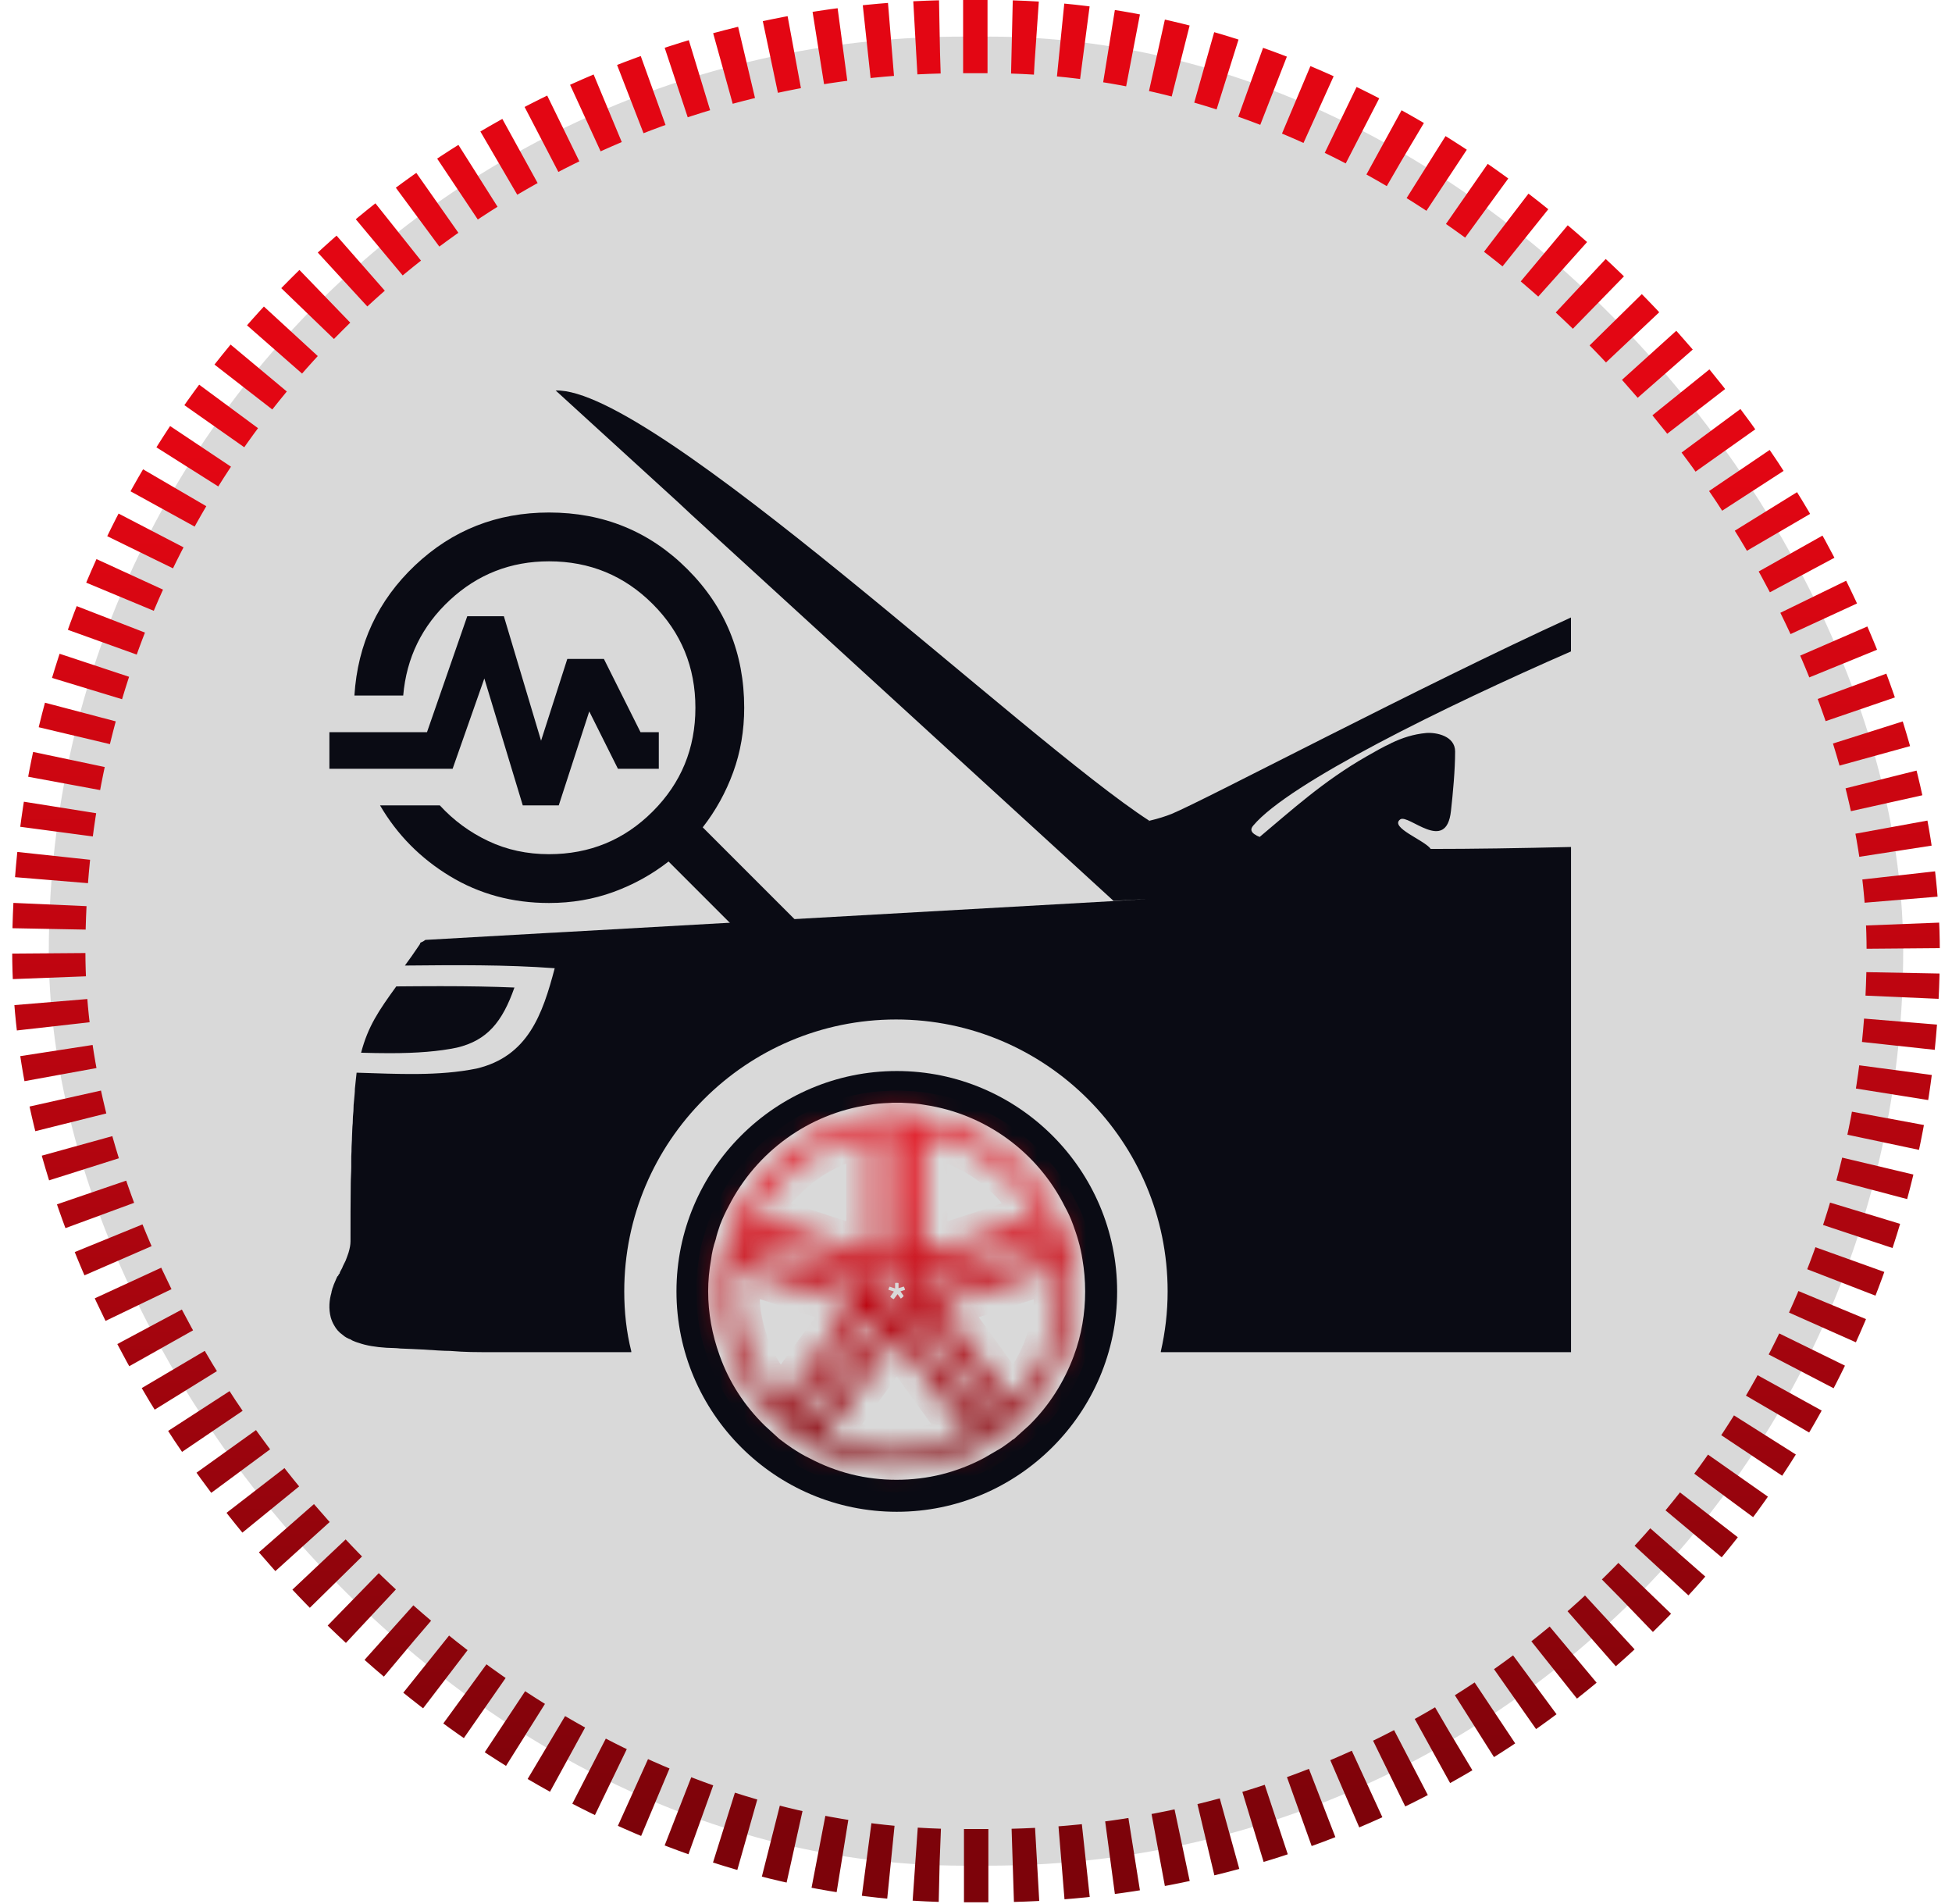 <svg width="80" height="78" viewBox="0 0 80 78" fill="none" xmlns="http://www.w3.org/2000/svg">
<rect x="2" y="1.5" width="76" height="74.945" rx="37.472" fill="#D9D9D9"/>
<rect x="2" y="1.5" width="76" height="74.945" rx="37.472" stroke="url(#paint0_linear_112_519)" stroke-width="3" stroke-dasharray="1 1"/>
<path d="M51.365 33.825C51.224 33.984 51.274 34.115 51.484 34.224C51.514 34.254 51.575 34.264 51.625 34.294C52.895 33.233 54.234 32.004 56.005 30.994C56.355 30.794 56.685 30.603 57.015 30.454C57.015 30.444 57.025 30.444 57.025 30.444C57.475 30.233 57.916 30.084 58.456 30.034C58.866 30.004 59.636 30.154 59.636 30.794C59.636 31.544 59.546 32.504 59.466 33.224C59.276 35.004 57.726 33.334 57.386 33.575C56.936 33.905 58.386 34.425 58.636 34.785H58.646C60.346 34.785 62.287 34.755 64.386 34.705V55.405H47.575C47.575 55.384 47.575 55.384 47.575 55.384V55.374C47.755 54.584 47.854 53.764 47.854 52.914C47.854 46.773 42.865 41.773 36.724 41.773C30.575 41.773 25.584 46.773 25.584 52.914C25.584 53.764 25.674 54.584 25.874 55.374V55.384H25.864C25.864 55.384 25.874 55.384 25.874 55.405H20.414C19.393 55.405 19.094 55.405 18.454 55.354C18.164 55.354 17.813 55.325 17.304 55.295C17.044 55.285 16.754 55.265 16.405 55.255C16.245 55.234 16.045 55.234 15.844 55.225C15.394 55.196 15.014 55.135 14.704 55.025C14.644 55.006 14.604 54.996 14.554 54.975C14.494 54.946 14.434 54.935 14.374 54.885C14.254 54.845 14.144 54.785 14.054 54.705C13.884 54.585 13.784 54.465 13.694 54.305C13.634 54.205 13.585 54.085 13.554 53.975C13.464 53.625 13.494 53.265 13.584 52.965C13.584 52.915 13.604 52.885 13.614 52.835C13.614 52.805 13.634 52.774 13.643 52.745C13.664 52.675 13.693 52.595 13.723 52.535C13.763 52.445 13.793 52.365 13.824 52.305C13.864 52.275 13.874 52.245 13.874 52.245V52.234C13.874 52.234 13.884 52.214 13.924 52.174C13.924 52.174 13.924 52.174 13.924 52.154C13.934 52.114 13.983 52.034 14.024 51.954C14.054 51.864 14.115 51.764 14.165 51.654C14.205 51.544 14.255 51.424 14.285 51.324C14.335 51.154 14.365 51.004 14.365 50.864C14.365 50.004 14.365 49.214 14.375 48.513C14.375 48.273 14.395 48.043 14.395 47.813V47.593C14.395 47.433 14.395 47.313 14.406 47.173V47.113C14.406 46.932 14.426 46.753 14.426 46.583C14.436 46.393 14.436 46.203 14.456 46.022C14.456 45.863 14.466 45.672 14.485 45.522C14.485 45.363 14.496 45.193 14.515 45.043C14.525 44.903 14.545 44.753 14.545 44.613C14.575 44.373 14.585 44.173 14.615 43.953C16.274 44.003 17.974 44.102 19.535 43.783C21.635 43.283 22.234 41.573 22.734 39.673C20.724 39.523 18.644 39.543 16.594 39.563C16.774 39.324 16.954 39.063 17.164 38.753C17.304 38.563 17.124 38.683 17.344 38.573L17.434 38.512L22.554 38.222L22.784 38.212L23.094 38.192H23.115L45.644 36.921L47.084 36.831L45.634 36.911L28.304 21.06L27.825 20.611L22.774 16.001C26.785 15.861 41.995 30.331 47.104 33.631C47.094 33.631 47.084 33.631 47.084 33.631V33.701L47.104 33.631C47.484 33.541 47.785 33.442 48.014 33.351C49.454 32.751 58.224 28.112 64.384 25.301V26.692C59.224 28.945 52.825 32.085 51.365 33.825Z" fill="#0A0B14"/>
<path d="M47.104 33.635L47.084 33.705V33.635C47.084 33.635 47.094 33.635 47.104 33.635Z" fill="#0A0B14"/>
<path d="M15.969 43.154C15.58 43.154 15.19 43.146 14.799 43.135C15.082 42.056 15.518 41.416 16.241 40.418C16.844 40.413 17.447 40.408 18.051 40.408C19.22 40.408 20.201 40.426 21.083 40.464C20.59 41.866 19.973 42.631 18.723 42.927C17.988 43.08 17.103 43.154 15.969 43.154Z" fill="#0A0B14"/>
<path d="M36.754 43.885C31.774 43.885 27.724 47.935 27.724 52.915C27.724 57.894 31.774 61.945 36.754 61.945C41.724 61.945 45.784 57.894 45.784 52.915C45.785 47.934 41.724 43.885 36.754 43.885ZM42.174 58.405L41.554 58.965L41.494 58.995C41.393 59.085 41.214 59.205 41.044 59.325L40.344 59.734C39.214 60.335 38.014 60.634 36.744 60.634C35.473 60.634 34.284 60.334 33.183 59.754C32.943 59.644 32.704 59.494 32.473 59.344C32.293 59.224 32.114 59.094 31.933 58.954L31.353 58.424C30.503 57.594 29.883 56.634 29.494 55.544C29.183 54.684 29.023 53.804 29.023 52.914C29.023 52.483 29.063 52.044 29.143 51.603C29.173 51.353 29.233 51.074 29.333 50.784C29.373 50.603 29.442 50.384 29.513 50.183C29.614 49.923 29.733 49.663 29.864 49.423C30.994 47.194 33.143 45.633 35.614 45.273C35.884 45.223 36.154 45.204 36.424 45.194C36.524 45.183 36.624 45.183 36.744 45.183C36.884 45.183 36.994 45.183 37.124 45.194C37.364 45.204 37.634 45.223 37.904 45.273C40.383 45.643 42.523 47.204 43.643 49.444C43.753 49.643 43.873 49.883 43.983 50.194C44.053 50.393 44.133 50.614 44.193 50.834C44.263 51.074 44.324 51.344 44.364 51.614C44.433 52.023 44.473 52.454 44.473 52.914C44.473 53.824 44.324 54.704 44.013 55.544C43.615 56.625 42.984 57.615 42.174 58.405Z" fill="#0A0B14"/>
<mask id="path-6-inside-1_112_519" fill="white">
<path d="M43.875 51.695C43.835 51.445 43.774 51.195 43.705 50.955C43.655 50.755 43.585 50.555 43.515 50.365C43.425 50.125 43.326 49.894 43.195 49.665C42.175 47.615 40.175 46.115 37.826 45.765C37.576 45.725 37.326 45.705 37.076 45.696C36.966 45.685 36.866 45.685 36.746 45.685C36.645 45.685 36.556 45.685 36.445 45.696C36.195 45.706 35.945 45.725 35.685 45.765C33.326 46.116 31.345 47.605 30.305 49.665C30.185 49.885 30.076 50.125 29.985 50.365C29.916 50.545 29.855 50.745 29.805 50.945C29.725 51.184 29.665 51.434 29.635 51.695C29.565 52.085 29.525 52.495 29.525 52.915C29.525 53.774 29.685 54.604 29.965 55.375C30.335 56.395 30.925 57.305 31.685 58.055L32.255 58.565C32.415 58.696 32.575 58.815 32.755 58.925C32.965 59.065 33.185 59.205 33.415 59.315C34.415 59.845 35.545 60.135 36.745 60.135C37.965 60.135 39.095 59.835 40.095 59.305L40.765 58.915C40.925 58.805 41.095 58.685 41.255 58.555L41.275 58.545L41.796 58.075L41.826 58.045C42.586 57.305 43.176 56.385 43.546 55.375C43.826 54.604 43.976 53.774 43.976 52.915C43.974 52.495 43.944 52.095 43.875 51.695ZM42.955 50.585C43.015 50.755 43.085 50.935 43.125 51.105C43.125 51.126 43.135 51.126 43.135 51.135L38.985 52.485L38.225 52.735C38.225 52.715 38.215 52.706 38.215 52.696C38.194 52.506 38.125 52.326 38.045 52.175C38.024 52.165 38.024 52.155 38.024 52.145L38.795 51.906L42.944 50.555C42.944 50.564 42.944 50.575 42.955 50.585ZM37.825 46.375C39.875 46.705 41.655 48.005 42.625 49.854L39.564 50.854L38.325 51.254L37.825 51.414V46.375ZM36.444 46.295H36.465C36.575 46.285 36.645 46.285 36.715 46.285H37.005C37.025 46.285 37.055 46.285 37.075 46.295V51.475H37.064L37.054 51.465C36.964 51.455 36.864 51.445 36.774 51.445C36.674 51.445 36.564 51.455 36.464 51.474C36.454 51.474 36.454 51.474 36.454 51.474H36.443L36.444 46.295ZM36.745 52.255C37.115 52.255 37.405 52.545 37.405 52.905C37.405 53.264 37.115 53.564 36.745 53.564C36.385 53.564 36.095 53.264 36.095 52.905C36.094 52.545 36.384 52.255 36.745 52.255ZM35.684 46.375V51.415L35.194 51.255L33.965 50.855L30.875 49.845C31.854 47.995 33.634 46.695 35.684 46.375ZM30.365 51.125C30.425 50.955 30.474 50.765 30.545 50.595C30.555 50.585 30.555 50.565 30.565 50.545L34.715 51.905L35.515 52.155C35.515 52.165 35.505 52.165 35.505 52.165C35.405 52.335 35.345 52.524 35.315 52.725C35.315 52.735 35.315 52.735 35.315 52.746L34.536 52.485L30.366 51.135C30.365 51.125 30.365 51.125 30.365 51.125ZM32.044 57.564C31.414 56.924 30.924 56.184 30.604 55.375C30.294 54.604 30.125 53.765 30.125 52.915C30.125 52.564 30.145 52.215 30.215 51.875L33.305 52.885L34.535 53.285L35.024 53.445L34.714 53.875L33.964 54.915L33.624 55.375L32.044 57.564ZM33.104 58.445C33.094 58.434 33.094 58.434 33.094 58.434C32.914 58.314 32.774 58.205 32.615 58.094C32.615 58.084 32.615 58.084 32.604 58.074L34.564 55.374L35.194 54.514L35.665 53.865C35.675 53.875 35.685 53.885 35.685 53.894C35.805 54.024 35.945 54.144 36.116 54.214C36.126 54.224 36.145 54.234 36.156 54.234L35.685 54.884L35.326 55.374L33.104 58.445ZM36.745 59.535C35.694 59.535 34.684 59.295 33.765 58.825L35.685 56.175L36.265 55.375L36.445 55.125L36.765 54.705L37.076 55.135L37.246 55.375L37.826 56.175L39.735 58.815C38.825 59.295 37.814 59.535 36.745 59.535ZM40.865 58.095C40.745 58.196 40.594 58.305 40.425 58.406L40.415 58.426L38.185 55.376L37.826 54.876L37.376 54.246C37.386 54.235 37.396 54.225 37.416 54.216C37.565 54.146 37.716 54.046 37.836 53.916C37.836 53.906 37.856 53.886 37.866 53.876L38.326 54.516L38.945 55.376L40.895 58.076L40.865 58.095ZM42.905 55.375C42.585 56.175 42.104 56.915 41.465 57.555L39.895 55.375L39.565 54.915L38.795 53.875L38.495 53.445L38.984 53.285L40.224 52.885L43.294 51.885C43.344 52.235 43.384 52.565 43.384 52.915C43.384 53.764 43.214 54.595 42.905 55.375Z"/>
</mask>
<path d="M43.875 51.695C43.835 51.445 43.774 51.195 43.705 50.955C43.655 50.755 43.585 50.555 43.515 50.365C43.425 50.125 43.326 49.894 43.195 49.665C42.175 47.615 40.175 46.115 37.826 45.765C37.576 45.725 37.326 45.705 37.076 45.696C36.966 45.685 36.866 45.685 36.746 45.685C36.645 45.685 36.556 45.685 36.445 45.696C36.195 45.706 35.945 45.725 35.685 45.765C33.326 46.116 31.345 47.605 30.305 49.665C30.185 49.885 30.076 50.125 29.985 50.365C29.916 50.545 29.855 50.745 29.805 50.945C29.725 51.184 29.665 51.434 29.635 51.695C29.565 52.085 29.525 52.495 29.525 52.915C29.525 53.774 29.685 54.604 29.965 55.375C30.335 56.395 30.925 57.305 31.685 58.055L32.255 58.565C32.415 58.696 32.575 58.815 32.755 58.925C32.965 59.065 33.185 59.205 33.415 59.315C34.415 59.845 35.545 60.135 36.745 60.135C37.965 60.135 39.095 59.835 40.095 59.305L40.765 58.915C40.925 58.805 41.095 58.685 41.255 58.555L41.275 58.545L41.796 58.075L41.826 58.045C42.586 57.305 43.176 56.385 43.546 55.375C43.826 54.604 43.976 53.774 43.976 52.915C43.974 52.495 43.944 52.095 43.875 51.695ZM42.955 50.585C43.015 50.755 43.085 50.935 43.125 51.105C43.125 51.126 43.135 51.126 43.135 51.135L38.985 52.485L38.225 52.735C38.225 52.715 38.215 52.706 38.215 52.696C38.194 52.506 38.125 52.326 38.045 52.175C38.024 52.165 38.024 52.155 38.024 52.145L38.795 51.906L42.944 50.555C42.944 50.564 42.944 50.575 42.955 50.585ZM37.825 46.375C39.875 46.705 41.655 48.005 42.625 49.854L39.564 50.854L38.325 51.254L37.825 51.414V46.375ZM36.444 46.295H36.465C36.575 46.285 36.645 46.285 36.715 46.285H37.005C37.025 46.285 37.055 46.285 37.075 46.295V51.475H37.064L37.054 51.465C36.964 51.455 36.864 51.445 36.774 51.445C36.674 51.445 36.564 51.455 36.464 51.474C36.454 51.474 36.454 51.474 36.454 51.474H36.443L36.444 46.295ZM36.745 52.255C37.115 52.255 37.405 52.545 37.405 52.905C37.405 53.264 37.115 53.564 36.745 53.564C36.385 53.564 36.095 53.264 36.095 52.905C36.094 52.545 36.384 52.255 36.745 52.255ZM35.684 46.375V51.415L35.194 51.255L33.965 50.855L30.875 49.845C31.854 47.995 33.634 46.695 35.684 46.375ZM30.365 51.125C30.425 50.955 30.474 50.765 30.545 50.595C30.555 50.585 30.555 50.565 30.565 50.545L34.715 51.905L35.515 52.155C35.515 52.165 35.505 52.165 35.505 52.165C35.405 52.335 35.345 52.524 35.315 52.725C35.315 52.735 35.315 52.735 35.315 52.746L34.536 52.485L30.366 51.135C30.365 51.125 30.365 51.125 30.365 51.125ZM32.044 57.564C31.414 56.924 30.924 56.184 30.604 55.375C30.294 54.604 30.125 53.765 30.125 52.915C30.125 52.564 30.145 52.215 30.215 51.875L33.305 52.885L34.535 53.285L35.024 53.445L34.714 53.875L33.964 54.915L33.624 55.375L32.044 57.564ZM33.104 58.445C33.094 58.434 33.094 58.434 33.094 58.434C32.914 58.314 32.774 58.205 32.615 58.094C32.615 58.084 32.615 58.084 32.604 58.074L34.564 55.374L35.194 54.514L35.665 53.865C35.675 53.875 35.685 53.885 35.685 53.894C35.805 54.024 35.945 54.144 36.116 54.214C36.126 54.224 36.145 54.234 36.156 54.234L35.685 54.884L35.326 55.374L33.104 58.445ZM36.745 59.535C35.694 59.535 34.684 59.295 33.765 58.825L35.685 56.175L36.265 55.375L36.445 55.125L36.765 54.705L37.076 55.135L37.246 55.375L37.826 56.175L39.735 58.815C38.825 59.295 37.814 59.535 36.745 59.535ZM40.865 58.095C40.745 58.196 40.594 58.305 40.425 58.406L40.415 58.426L38.185 55.376L37.826 54.876L37.376 54.246C37.386 54.235 37.396 54.225 37.416 54.216C37.565 54.146 37.716 54.046 37.836 53.916C37.836 53.906 37.856 53.886 37.866 53.876L38.326 54.516L38.945 55.376L40.895 58.076L40.865 58.095ZM42.905 55.375C42.585 56.175 42.104 56.915 41.465 57.555L39.895 55.375L39.565 54.915L38.795 53.875L38.495 53.445L38.984 53.285L40.224 52.885L43.294 51.885C43.344 52.235 43.384 52.565 43.384 52.915C43.384 53.764 43.214 54.595 42.905 55.375Z" fill="#0A0B14" stroke="url(#paint1_linear_112_519)" stroke-width="2" mask="url(#path-6-inside-1_112_519)"/>
<path d="M47.104 33.635L47.084 33.705V33.635C47.084 33.635 47.094 33.635 47.104 33.635Z" fill="#0A0B14"/>
<path d="M32.1 40L27.4 35.3C26.717 35.833 25.962 36.25 25.137 36.55C24.312 36.85 23.433 37 22.5 37C21 37 19.646 36.633 18.438 35.9C17.229 35.167 16.275 34.2 15.575 33H18.025C18.592 33.617 19.254 34.104 20.012 34.462C20.771 34.821 21.6 35 22.5 35C24.167 35 25.583 34.417 26.75 33.25C27.917 32.083 28.5 30.667 28.5 29C28.5 27.333 27.917 25.917 26.75 24.75C25.583 23.583 24.167 23 22.5 23C20.933 23 19.579 23.529 18.438 24.587C17.296 25.646 16.658 26.95 16.525 28.5H14.525C14.658 26.383 15.488 24.604 17.012 23.163C18.538 21.721 20.367 21 22.5 21C24.733 21 26.625 21.775 28.175 23.325C29.725 24.875 30.5 26.767 30.5 29C30.5 29.933 30.35 30.812 30.05 31.637C29.75 32.462 29.333 33.217 28.8 33.9L33.5 38.6L32.1 40ZM21.425 33L19.85 27.8L18.55 31.5H13.5V30H17.5L19.15 25.25H20.65L22.175 30.35L23.25 27H24.75L26.25 30H27V31.5H25.325L24.15 29.15L22.9 33H21.425Z" fill="#0A0B14"/>
<defs>
<linearGradient id="paint0_linear_112_519" x1="40" y1="3" x2="40" y2="74.945" gradientUnits="userSpaceOnUse">
<stop offset="0.215" stop-color="#E30613"/>
<stop offset="0.635" stop-color="#B0050F"/>
<stop offset="1" stop-color="#7D030A"/>
</linearGradient>
<linearGradient id="paint1_linear_112_519" x1="36.751" y1="45.685" x2="36.751" y2="60.135" gradientUnits="userSpaceOnUse">
<stop offset="0.215" stop-color="#E30613"/>
<stop offset="0.635" stop-color="#B0050F"/>
<stop offset="1" stop-color="#7D030A"/>
</linearGradient>
</defs>
</svg>
